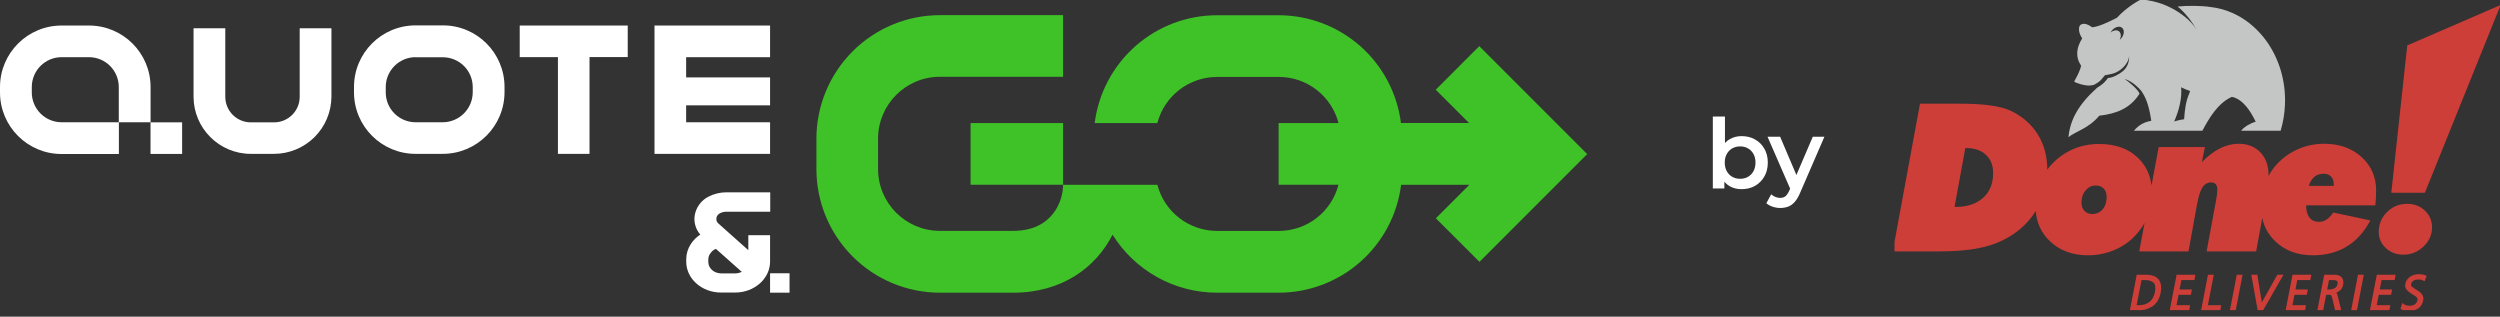 <svg width="300" height="38" viewBox="0 0 300 38" fill="none" xmlns="http://www.w3.org/2000/svg">
<rect x="0" y="0" width="300" height="38" fill="#333333" stroke="none"/>
<g clip-path="url(#clip0_91_4746)">
<path d="M177.513 5.537L172.291 10.766L176.286 14.761H168.115C167.663 11.192 165.925 7.91 163.227 5.529C160.528 3.149 157.055 1.834 153.457 1.83H146.026C142.427 1.835 138.953 3.151 136.254 5.533C133.555 7.914 131.816 11.197 131.363 14.767H138.878C139.294 13.184 140.221 11.782 141.516 10.781C142.812 9.78 144.401 9.235 146.038 9.231H153.475C155.111 9.234 156.7 9.779 157.993 10.781C159.286 11.782 160.211 13.184 160.624 14.767H153.433V22.168H160.618C160.209 23.753 159.285 25.158 157.991 26.162C156.697 27.165 155.107 27.709 153.469 27.71H146.032C144.397 27.706 142.808 27.162 141.515 26.16C140.221 25.159 139.296 23.757 138.884 22.174H127.572V14.767H116.471V22.168H127.572C127.572 24.081 126.327 27.703 121.585 27.703H112.788C108.697 27.703 105.369 24.382 105.369 20.291V16.632C105.369 12.541 108.691 9.213 112.788 9.213H127.572V1.818H112.788C108.859 1.822 105.091 3.384 102.313 6.163C99.534 8.941 97.972 12.709 97.969 16.638V20.309C97.973 24.237 99.536 28.003 102.315 30.78C105.093 33.558 108.86 35.119 112.788 35.123H121.585C127.464 35.123 131.513 32.084 133.505 28.161C134.831 30.29 136.678 32.046 138.87 33.264C141.063 34.482 143.53 35.122 146.038 35.123H153.475C157.074 35.116 160.548 33.798 163.246 31.416C165.943 29.034 167.681 25.75 168.133 22.18H176.316L172.303 26.193L177.537 31.422L190.462 18.491L177.513 5.537Z" fill="#3EC227"/>
<path d="M94.744 32.794H92.409V35.123H94.744V32.794ZM89.798 28.245V30.02L86.224 26.837C86.019 26.669 85.923 26.416 85.971 26.163C86.001 25.923 86.158 25.724 86.38 25.598C86.621 25.471 86.898 25.405 87.162 25.405H92.427V23.076H87.168C86.41 23.076 85.67 23.263 85.026 23.594C84.586 23.815 84.206 24.137 83.916 24.535C83.626 24.933 83.435 25.394 83.36 25.881C83.302 26.285 83.333 26.697 83.449 27.088C83.565 27.48 83.765 27.841 84.034 28.149C83.582 28.443 83.197 28.829 82.902 29.28C82.542 29.822 82.35 30.458 82.349 31.109V31.41C82.349 33.456 84.226 35.105 86.525 35.105H88.221C90.52 35.105 92.409 33.438 92.409 31.392V28.227H89.798V28.239V28.245ZM85.911 29.864L89.01 32.62C88.769 32.74 88.504 32.806 88.24 32.806H86.537C85.688 32.806 84.996 32.192 84.996 31.44V31.139C84.996 30.838 85.105 30.556 85.309 30.321C85.454 30.098 85.67 29.96 85.911 29.864ZM53.13 18.462H49.869C45.789 18.462 42.48 15.152 42.48 11.079V10.435C42.48 6.355 45.789 3.046 49.869 3.046H53.16C57.234 3.046 60.543 6.355 60.543 10.435V11.049C60.543 15.14 57.222 18.462 53.124 18.462H53.13ZM49.863 6.861C48.914 6.864 48.005 7.243 47.335 7.915C46.665 8.587 46.289 9.498 46.289 10.447V11.097C46.291 12.044 46.667 12.952 47.337 13.622C48.007 14.292 48.916 14.669 49.863 14.671H53.118C54.076 14.671 54.994 14.29 55.671 13.613C56.348 12.936 56.728 12.018 56.728 11.061V10.447C56.727 9.499 56.35 8.591 55.68 7.921C55.01 7.251 54.102 6.874 53.154 6.873H49.863V6.861ZM32.877 18.462H30.091C26.3 18.462 23.226 15.375 23.226 11.602V3.395H27.034V11.614C27.034 12.017 27.114 12.416 27.268 12.789C27.422 13.161 27.648 13.499 27.933 13.784C28.218 14.069 28.556 14.295 28.929 14.449C29.301 14.603 29.7 14.683 30.103 14.683H32.895C34.58 14.683 35.964 13.311 35.964 11.614V3.395H39.772V11.614C39.76 13.435 39.028 15.176 37.736 16.459C36.444 17.742 34.697 18.462 32.877 18.462ZM75.333 3.064H62.366V6.855H66.951V18.468H70.742V6.849H75.327V3.058L75.333 3.064ZM92.409 6.861V3.064H78.54V18.468H92.409V14.671H82.337V12.637H92.409V9.286H82.337V6.861H92.409ZM14.26 14.671H7.389C6.441 14.669 5.533 14.292 4.863 13.622C4.193 12.952 3.816 12.044 3.815 11.097V10.447C3.815 8.461 5.421 6.861 7.389 6.861H10.68C11.628 6.862 12.536 7.239 13.206 7.909C13.876 8.579 14.253 9.487 14.254 10.435V14.671H18.069V10.447C18.069 6.367 14.76 3.064 10.68 3.064H7.389C3.309 3.064 0 6.373 0 10.447V11.097C0 15.17 3.309 18.48 7.383 18.48H14.266V14.671H14.26ZM21.854 14.683H18.063V18.474H21.854V14.683Z" fill="white"/>
</g>
<path d="M208.984 22.7C208.456 22.7 207.987 22.583 207.576 22.351C207.165 22.118 206.839 21.769 206.598 21.303C206.366 20.83 206.249 20.233 206.249 19.511C206.249 18.782 206.37 18.185 206.61 17.72C206.858 17.254 207.188 16.909 207.599 16.684C208.018 16.451 208.48 16.335 208.984 16.335C209.597 16.335 210.136 16.467 210.601 16.73C211.074 16.994 211.447 17.363 211.718 17.836C211.997 18.309 212.137 18.868 212.137 19.511C212.137 20.155 211.997 20.714 211.718 21.187C211.447 21.66 211.074 22.032 210.601 22.304C210.136 22.568 209.597 22.7 208.984 22.7ZM205.54 22.618V13.984H206.994V17.848L206.878 19.5L206.924 21.152V22.618H205.54ZM208.821 21.455C209.17 21.455 209.48 21.377 209.752 21.222C210.031 21.067 210.252 20.842 210.415 20.547C210.578 20.252 210.659 19.907 210.659 19.511C210.659 19.108 210.578 18.763 210.415 18.476C210.252 18.181 210.031 17.956 209.752 17.801C209.48 17.646 209.17 17.568 208.821 17.568C208.472 17.568 208.158 17.646 207.878 17.801C207.599 17.956 207.378 18.181 207.215 18.476C207.052 18.763 206.971 19.108 206.971 19.511C206.971 19.907 207.052 20.252 207.215 20.547C207.378 20.842 207.599 21.067 207.878 21.222C208.158 21.377 208.472 21.455 208.821 21.455ZM213.625 24.957C213.323 24.957 213.02 24.907 212.718 24.806C212.415 24.705 212.163 24.565 211.961 24.387L212.543 23.316C212.691 23.448 212.857 23.553 213.043 23.631C213.23 23.708 213.42 23.747 213.614 23.747C213.877 23.747 214.091 23.681 214.254 23.549C214.416 23.417 214.568 23.196 214.707 22.886L215.068 22.071L215.184 21.897L217.535 16.405H218.931L216.022 23.119C215.828 23.584 215.611 23.952 215.371 24.224C215.138 24.495 214.874 24.686 214.579 24.794C214.292 24.903 213.974 24.957 213.625 24.957ZM214.905 22.839L212.101 16.405H213.614L215.894 21.769L214.905 22.839Z" fill="white"/>
<g clip-path="url(#clip1_91_4746)">
<mask id="path-4-outside-1_91_4746" maskUnits="userSpaceOnUse" x="254.757" y="32.049" width="37" height="6" fill="black">
<rect fill="white" x="254.757" y="32.049" width="37" height="6"/>
<path d="M288.351 36.605C288.546 36.761 288.825 36.84 289.187 36.84C289.444 36.84 289.67 36.773 289.867 36.639C290.062 36.505 290.187 36.299 290.246 36.02C290.279 35.826 290.215 35.662 290.053 35.529C289.983 35.459 289.898 35.395 289.799 35.333C289.7 35.272 289.6 35.211 289.496 35.15C289.394 35.085 289.297 35.017 289.204 34.944C289.106 34.876 289.022 34.798 288.95 34.715C288.794 34.551 288.739 34.343 288.784 34.091C288.85 33.765 289.024 33.51 289.304 33.323C289.576 33.143 289.891 33.052 290.251 33.049C290.354 33.049 290.475 33.056 290.613 33.071C290.75 33.095 290.882 33.131 291.011 33.18L290.878 33.54C290.703 33.442 290.47 33.392 290.179 33.392C290.076 33.392 289.973 33.401 289.87 33.42C289.766 33.443 289.665 33.484 289.566 33.54C289.476 33.591 289.396 33.659 289.325 33.747C289.254 33.839 289.207 33.95 289.181 34.079C289.163 34.175 289.173 34.263 289.21 34.343C289.249 34.423 289.304 34.494 289.376 34.555C289.452 34.62 289.538 34.681 289.639 34.738C289.734 34.798 289.832 34.861 289.933 34.927C290.152 35.041 290.334 35.186 290.48 35.362C290.551 35.447 290.603 35.545 290.634 35.66C290.662 35.774 290.662 35.906 290.633 36.055C290.548 36.452 290.354 36.741 290.048 36.919C289.746 37.096 289.433 37.183 289.103 37.183C288.715 37.174 288.425 37.114 288.234 37.001L288.351 36.605ZM285.337 33.117H287.296L287.23 33.461H285.666L285.391 34.887H286.874L286.809 35.23H285.325L285.028 36.771H286.66L286.594 37.115H284.566L285.337 33.117ZM283.081 33.117H283.477L282.705 37.115H282.311L283.081 33.117ZM279.082 34.887H279.5C279.748 34.89 279.983 34.837 280.207 34.726C280.435 34.615 280.579 34.423 280.639 34.153C280.671 33.988 280.669 33.859 280.633 33.764C280.598 33.668 280.539 33.599 280.456 33.557C280.372 33.512 280.272 33.483 280.151 33.471C280.03 33.463 279.902 33.461 279.764 33.461H279.357L279.082 34.887ZM279.028 33.117H280.059C280.826 33.105 281.15 33.451 281.034 34.153C280.979 34.413 280.854 34.62 280.656 34.778C280.457 34.938 280.227 35.037 279.968 35.075L279.966 35.086C280.114 35.105 280.216 35.154 280.268 35.235C280.299 35.273 280.323 35.321 280.339 35.378C280.358 35.436 280.374 35.499 280.388 35.567L280.77 37.114H280.335L280.018 35.761C279.959 35.513 279.878 35.358 279.775 35.298C279.725 35.264 279.664 35.243 279.593 35.234C279.521 35.231 279.438 35.229 279.342 35.229H279.015L278.652 37.114H278.256L279.028 33.117ZM275.222 33.117H277.18L277.114 33.461H275.551L275.275 34.887H276.759L276.693 35.23H275.209L274.912 36.771H276.544L276.478 37.115H274.45L275.222 33.117ZM271.473 37.114H271.048L270.331 33.116H270.749L271.343 36.719L273.368 33.116H273.763L271.473 37.114ZM268.535 33.117H268.93L268.159 37.115H267.763L268.535 33.117ZM265.077 33.117H265.472L264.767 36.771H266.37L266.304 37.115H264.306L265.077 33.117ZM261.315 33.117H263.274L263.208 33.461H261.644L261.369 34.887H262.853L262.787 35.23H261.303L261.006 36.771H262.638L262.572 37.115H260.544L261.315 33.117ZM256.219 36.771H256.545C257.758 36.797 258.491 36.236 258.743 35.087C258.852 34.484 258.777 34.057 258.52 33.809C258.257 33.573 257.895 33.457 257.436 33.461H256.858L256.219 36.771ZM256.529 33.117H257.52C258.228 33.124 258.707 33.309 258.954 33.672C259.192 34.035 259.253 34.514 259.133 35.11C258.989 35.823 258.674 36.338 258.189 36.651C257.709 36.961 257.132 37.115 256.457 37.115H255.757L256.529 33.117Z"/>
</mask>
<path d="M288.351 36.605C288.546 36.761 288.825 36.84 289.187 36.84C289.444 36.84 289.67 36.773 289.867 36.639C290.062 36.505 290.187 36.299 290.246 36.02C290.279 35.826 290.215 35.662 290.053 35.529C289.983 35.459 289.898 35.395 289.799 35.333C289.7 35.272 289.6 35.211 289.496 35.15C289.394 35.085 289.297 35.017 289.204 34.944C289.106 34.876 289.022 34.798 288.95 34.715C288.794 34.551 288.739 34.343 288.784 34.091C288.85 33.765 289.024 33.51 289.304 33.323C289.576 33.143 289.891 33.052 290.251 33.049C290.354 33.049 290.475 33.056 290.613 33.071C290.75 33.095 290.882 33.131 291.011 33.18L290.878 33.54C290.703 33.442 290.47 33.392 290.179 33.392C290.076 33.392 289.973 33.401 289.87 33.42C289.766 33.443 289.665 33.484 289.566 33.54C289.476 33.591 289.396 33.659 289.325 33.747C289.254 33.839 289.207 33.95 289.181 34.079C289.163 34.175 289.173 34.263 289.21 34.343C289.249 34.423 289.304 34.494 289.376 34.555C289.452 34.62 289.538 34.681 289.639 34.738C289.734 34.798 289.832 34.861 289.933 34.927C290.152 35.041 290.334 35.186 290.48 35.362C290.551 35.447 290.603 35.545 290.634 35.66C290.662 35.774 290.662 35.906 290.633 36.055C290.548 36.452 290.354 36.741 290.048 36.919C289.746 37.096 289.433 37.183 289.103 37.183C288.715 37.174 288.425 37.114 288.234 37.001L288.351 36.605ZM285.337 33.117H287.296L287.23 33.461H285.666L285.391 34.887H286.874L286.809 35.23H285.325L285.028 36.771H286.66L286.594 37.115H284.566L285.337 33.117ZM283.081 33.117H283.477L282.705 37.115H282.311L283.081 33.117ZM279.082 34.887H279.5C279.748 34.89 279.983 34.837 280.207 34.726C280.435 34.615 280.579 34.423 280.639 34.153C280.671 33.988 280.669 33.859 280.633 33.764C280.598 33.668 280.539 33.599 280.456 33.557C280.372 33.512 280.272 33.483 280.151 33.471C280.03 33.463 279.902 33.461 279.764 33.461H279.357L279.082 34.887ZM279.028 33.117H280.059C280.826 33.105 281.15 33.451 281.034 34.153C280.979 34.413 280.854 34.62 280.656 34.778C280.457 34.938 280.227 35.037 279.968 35.075L279.966 35.086C280.114 35.105 280.216 35.154 280.268 35.235C280.299 35.273 280.323 35.321 280.339 35.378C280.358 35.436 280.374 35.499 280.388 35.567L280.77 37.114H280.335L280.018 35.761C279.959 35.513 279.878 35.358 279.775 35.298C279.725 35.264 279.664 35.243 279.593 35.234C279.521 35.231 279.438 35.229 279.342 35.229H279.015L278.652 37.114H278.256L279.028 33.117ZM275.222 33.117H277.18L277.114 33.461H275.551L275.275 34.887H276.759L276.693 35.23H275.209L274.912 36.771H276.544L276.478 37.115H274.45L275.222 33.117ZM271.473 37.114H271.048L270.331 33.116H270.749L271.343 36.719L273.368 33.116H273.763L271.473 37.114ZM268.535 33.117H268.93L268.159 37.115H267.763L268.535 33.117ZM265.077 33.117H265.472L264.767 36.771H266.37L266.304 37.115H264.306L265.077 33.117ZM261.315 33.117H263.274L263.208 33.461H261.644L261.369 34.887H262.853L262.787 35.23H261.303L261.006 36.771H262.638L262.572 37.115H260.544L261.315 33.117ZM256.219 36.771H256.545C257.758 36.797 258.491 36.236 258.743 35.087C258.852 34.484 258.777 34.057 258.52 33.809C258.257 33.573 257.895 33.457 257.436 33.461H256.858L256.219 36.771ZM256.529 33.117H257.52C258.228 33.124 258.707 33.309 258.954 33.672C259.192 34.035 259.253 34.514 259.133 35.11C258.989 35.823 258.674 36.338 258.189 36.651C257.709 36.961 257.132 37.115 256.457 37.115H255.757L256.529 33.117Z" fill="#CD3E38"/>
<path d="M288.351 36.605C288.546 36.761 288.825 36.84 289.187 36.84C289.444 36.84 289.67 36.773 289.867 36.639C290.062 36.505 290.187 36.299 290.246 36.02C290.279 35.826 290.215 35.662 290.053 35.529C289.983 35.459 289.898 35.395 289.799 35.333C289.7 35.272 289.6 35.211 289.496 35.15C289.394 35.085 289.297 35.017 289.204 34.944C289.106 34.876 289.022 34.798 288.95 34.715C288.794 34.551 288.739 34.343 288.784 34.091C288.85 33.765 289.024 33.51 289.304 33.323C289.576 33.143 289.891 33.052 290.251 33.049C290.354 33.049 290.475 33.056 290.613 33.071C290.75 33.095 290.882 33.131 291.011 33.18L290.878 33.54C290.703 33.442 290.47 33.392 290.179 33.392C290.076 33.392 289.973 33.401 289.87 33.42C289.766 33.443 289.665 33.484 289.566 33.54C289.476 33.591 289.396 33.659 289.325 33.747C289.254 33.839 289.207 33.95 289.181 34.079C289.163 34.175 289.173 34.263 289.21 34.343C289.249 34.423 289.304 34.494 289.376 34.555C289.452 34.62 289.538 34.681 289.639 34.738C289.734 34.798 289.832 34.861 289.933 34.927C290.152 35.041 290.334 35.186 290.48 35.362C290.551 35.447 290.603 35.545 290.634 35.66C290.662 35.774 290.662 35.906 290.633 36.055C290.548 36.452 290.354 36.741 290.048 36.919C289.746 37.096 289.433 37.183 289.103 37.183C288.715 37.174 288.425 37.114 288.234 37.001L288.351 36.605ZM285.337 33.117H287.296L287.23 33.461H285.666L285.391 34.887H286.874L286.809 35.23H285.325L285.028 36.771H286.66L286.594 37.115H284.566L285.337 33.117ZM283.081 33.117H283.477L282.705 37.115H282.311L283.081 33.117ZM279.082 34.887H279.5C279.748 34.89 279.983 34.837 280.207 34.726C280.435 34.615 280.579 34.423 280.639 34.153C280.671 33.988 280.669 33.859 280.633 33.764C280.598 33.668 280.539 33.599 280.456 33.557C280.372 33.512 280.272 33.483 280.151 33.471C280.03 33.463 279.902 33.461 279.764 33.461H279.357L279.082 34.887ZM279.028 33.117H280.059C280.826 33.105 281.15 33.451 281.034 34.153C280.979 34.413 280.854 34.62 280.656 34.778C280.457 34.938 280.227 35.037 279.968 35.075L279.966 35.086C280.114 35.105 280.216 35.154 280.268 35.235C280.299 35.273 280.323 35.321 280.339 35.378C280.358 35.436 280.374 35.499 280.388 35.567L280.77 37.114H280.335L280.018 35.761C279.959 35.513 279.878 35.358 279.775 35.298C279.725 35.264 279.664 35.243 279.593 35.234C279.521 35.231 279.438 35.229 279.342 35.229H279.015L278.652 37.114H278.256L279.028 33.117ZM275.222 33.117H277.18L277.114 33.461H275.551L275.275 34.887H276.759L276.693 35.23H275.209L274.912 36.771H276.544L276.478 37.115H274.45L275.222 33.117ZM271.473 37.114H271.048L270.331 33.116H270.749L271.343 36.719L273.368 33.116H273.763L271.473 37.114ZM268.535 33.117H268.93L268.159 37.115H267.763L268.535 33.117ZM265.077 33.117H265.472L264.767 36.771H266.37L266.304 37.115H264.306L265.077 33.117ZM261.315 33.117H263.274L263.208 33.461H261.644L261.369 34.887H262.853L262.787 35.23H261.303L261.006 36.771H262.638L262.572 37.115H260.544L261.315 33.117ZM256.219 36.771H256.545C257.758 36.797 258.491 36.236 258.743 35.087C258.852 34.484 258.777 34.057 258.52 33.809C258.257 33.573 257.895 33.457 257.436 33.461H256.858L256.219 36.771ZM256.529 33.117H257.52C258.228 33.124 258.707 33.309 258.954 33.672C259.192 34.035 259.253 34.514 259.133 35.11C258.989 35.823 258.674 36.338 258.189 36.651C257.709 36.961 257.132 37.115 256.457 37.115H255.757L256.529 33.117Z" stroke="#CD3E38" stroke-width="0.296" mask="url(#path-4-outside-1_91_4746)"/>
<path d="M251.481 22.258C251.005 22.258 250.6 22.453 250.269 22.845C249.939 23.237 249.774 23.72 249.774 24.294C249.774 24.716 249.894 25.051 250.13 25.302C250.369 25.555 250.688 25.679 251.08 25.679C251.588 25.679 252 25.489 252.319 25.114C252.637 24.737 252.798 24.245 252.798 23.642C252.798 23.213 252.683 22.874 252.448 22.63C252.215 22.383 251.889 22.258 251.481 22.258ZM285.036 24.638H276.732C276.732 25.265 276.864 25.753 277.133 26.1C277.398 26.447 277.769 26.621 278.248 26.621C278.587 26.621 278.889 26.537 279.149 26.372C279.413 26.207 279.698 25.918 280.004 25.506L284.44 26.451C283.706 27.839 282.764 28.88 281.612 29.582C280.459 30.284 279.103 30.635 277.547 30.635C275.725 30.635 274.234 30.09 273.072 28.996C272.24 28.209 271.704 27.266 271.468 26.163L270.739 30.165H264.795L265.959 23.87C265.996 23.654 266.029 23.444 266.05 23.241C266.071 23.04 266.078 22.84 266.078 22.651C266.078 22.423 266.009 22.238 265.872 22.097C265.736 21.956 265.559 21.887 265.339 21.887C264.905 21.887 264.554 22.088 264.294 22.489C264.029 22.895 263.81 23.593 263.633 24.584L262.618 30.165H256.71L257.345 26.757C257.125 27.152 256.866 27.53 256.569 27.888C255.842 28.768 254.958 29.445 253.912 29.921C252.868 30.395 251.744 30.635 250.541 30.635C248.716 30.635 247.216 30.085 246.039 28.992C244.98 28.003 244.396 26.777 244.289 25.315C243.687 26.29 242.92 27.127 241.982 27.826C240.883 28.652 239.615 29.247 238.169 29.614C236.724 29.983 234.905 30.164 232.713 30.164H227.132L230.399 12.443H235.195C236.678 12.443 237.917 12.518 238.913 12.662C239.909 12.806 240.727 13.03 241.363 13.327C242.759 14.021 243.825 14.971 244.564 16.177C245.301 17.379 245.668 18.774 245.672 20.354C245.87 20.084 246.088 19.829 246.328 19.585C247.072 18.829 247.915 18.255 248.857 17.862C249.803 17.47 250.81 17.276 251.884 17.276C253.821 17.276 255.366 17.817 256.519 18.903C257.45 19.781 258.006 20.896 258.185 22.248L259.043 17.648H264.587L264.227 19.453C264.949 18.717 265.68 18.168 266.409 17.8C267.14 17.434 267.879 17.252 268.631 17.252C269.714 17.252 270.581 17.593 271.237 18.276C271.894 18.957 272.225 19.862 272.225 20.989C272.225 21.031 272.225 21.074 272.224 21.117C272.525 20.552 272.896 20.042 273.336 19.585C274.064 18.837 274.906 18.258 275.86 17.854C276.815 17.453 277.826 17.251 278.892 17.251C280.714 17.251 282.21 17.779 283.378 18.836C284.548 19.894 285.134 21.232 285.134 22.857C285.134 23.162 285.126 23.464 285.109 23.753C285.093 24.042 285.069 24.341 285.036 24.638ZM277.046 22.308H280.053V22.126C280.053 21.734 279.945 21.419 279.732 21.189C279.516 20.961 279.227 20.846 278.863 20.846C278.413 20.846 278.041 20.961 277.753 21.197C277.459 21.428 277.223 21.8 277.046 22.308ZM286.956 23.127L288.871 5.449L300.076 0.597L290.987 23.127H286.956ZM288.395 30.561C287.569 30.561 286.872 30.295 286.301 29.766C285.733 29.232 285.448 28.592 285.448 27.839C285.448 26.902 285.779 26.107 286.442 25.448C287.104 24.789 287.915 24.461 288.874 24.461C289.716 24.461 290.42 24.732 290.992 25.276C291.559 25.817 291.844 26.49 291.844 27.294C291.844 28.17 291.502 28.935 290.816 29.586C290.132 30.238 289.325 30.561 288.395 30.561ZM234.544 24.836H234.613C236.042 24.836 237.162 24.472 237.968 23.745C238.773 23.022 239.178 22.031 239.178 20.77C239.178 19.846 238.889 19.115 238.31 18.578C237.736 18.039 236.951 17.771 235.956 17.771H235.836L234.544 24.836Z" fill="#CD3E38"/>
<path fill-rule="evenodd" clip-rule="evenodd" d="M271.679 4.538C270.66 3.248 269.383 2.226 267.939 1.576C267.096 1.196 266.196 0.945 265.257 0.84C264.105 0.671 262.429 0.66 261.308 0.786C262.082 1.377 263.105 2.626 263.549 3.543C262.996 2.514 261.641 1.512 260.58 0.97C260.578 0.97 260.576 0.967 260.574 0.966C259.865 0.598 259.138 0.332 258.417 0.171C258.412 0.169 258.405 0.167 258.399 0.164C258.173 0.114 257.929 0.059 257.68 0.022C257.595 0.01 257.512 0.001 257.43 -0.006C257.311 -0.024 257.198 -0.024 257.092 -0.01C257.004 -0.015 256.916 -0.018 256.83 -0.019C255.802 0.515 254.74 1.359 254.04 2.127C254.04 2.127 252.565 2.904 251.67 3.154C251.604 3.17 251.538 3.186 251.471 3.201C251.34 3.231 251.208 3.256 251.077 3.279C250.664 3.001 250.175 2.718 249.746 2.93C249.458 3.073 249.453 3.478 249.496 3.744C249.547 4.043 249.691 4.343 249.864 4.609C249.194 5.669 248.997 6.785 249.735 7.882C249.602 8.516 249.21 9.222 248.894 9.792L249.178 9.94C249.841 10.171 250.621 10.405 251.315 10.165C251.614 10.004 251.904 9.821 252.14 9.571C252.281 9.421 252.596 9.025 252.596 9.025C252.596 9.025 253.403 8.911 253.799 8.748C254.609 8.413 255.46 7.584 255.489 6.681C255.519 7.421 255.307 8.075 254.722 8.562C254.312 8.903 253.504 9.341 252.957 9.358C252.957 9.358 252.665 9.773 252.34 10.046C252.126 10.226 251.902 10.382 251.661 10.523C249.456 12.499 248.415 14.336 248.216 16.462C249.086 15.741 250.605 15.453 251.912 13.884C253.994 13.649 255.658 12.982 256.745 11.237C256.511 10.673 255.487 9.848 254.964 9.479C255.65 9.681 256.372 10.233 256.944 10.9C256.945 10.9 256.945 10.9 256.945 10.9C256.963 10.903 256.955 10.901 256.946 10.9C256.952 10.909 256.958 10.918 256.964 10.928C256.998 10.974 257.03 11.021 257.061 11.069C257.719 12.061 257.962 13.292 258.156 14.489C258.155 14.489 258.154 14.489 258.153 14.489C256.883 14.725 256.395 15.346 256.059 15.69H264.282C265.071 14.225 266.117 12.383 267.821 11.623C267.842 11.632 267.866 11.63 267.891 11.636C269.182 11.939 270.08 13.358 270.682 14.607C270.002 14.803 269.338 15.2 268.93 15.684L273.673 15.69C273.966 14.717 274.147 13.684 274.194 12.612C274.203 12.423 274.207 12.231 274.207 12.039C274.208 9.158 273.251 6.528 271.679 4.538ZM254.551 4.601C254.488 4.678 254.419 4.745 254.348 4.803C254.56 4.408 254.547 3.979 254.288 3.766C254.029 3.553 253.606 3.623 253.259 3.907C253.302 3.825 253.355 3.745 253.418 3.669C253.783 3.225 254.333 3.074 254.645 3.332C254.958 3.59 254.917 4.157 254.551 4.601ZM262.777 11.039L262.715 11.201C262.299 12.179 262.182 13.063 262.095 14.309C261.858 14.347 261.509 14.383 260.9 14.58C261.446 13.35 261.867 11.804 261.734 10.473C262.074 10.637 262.348 10.766 262.8 10.919L262.777 11.039Z" fill="#C4C5C5"/>
</g>
<defs>
<clipPath id="clip0_91_4746">
<rect width="190.739" height="33.695" fill="white" transform="translate(0 1.771)"/>
</clipPath>
<clipPath id="clip1_91_4746">
<rect width="72.657" height="37.237" fill="white" transform="translate(227.343)"/>
</clipPath>
</defs>
</svg>
